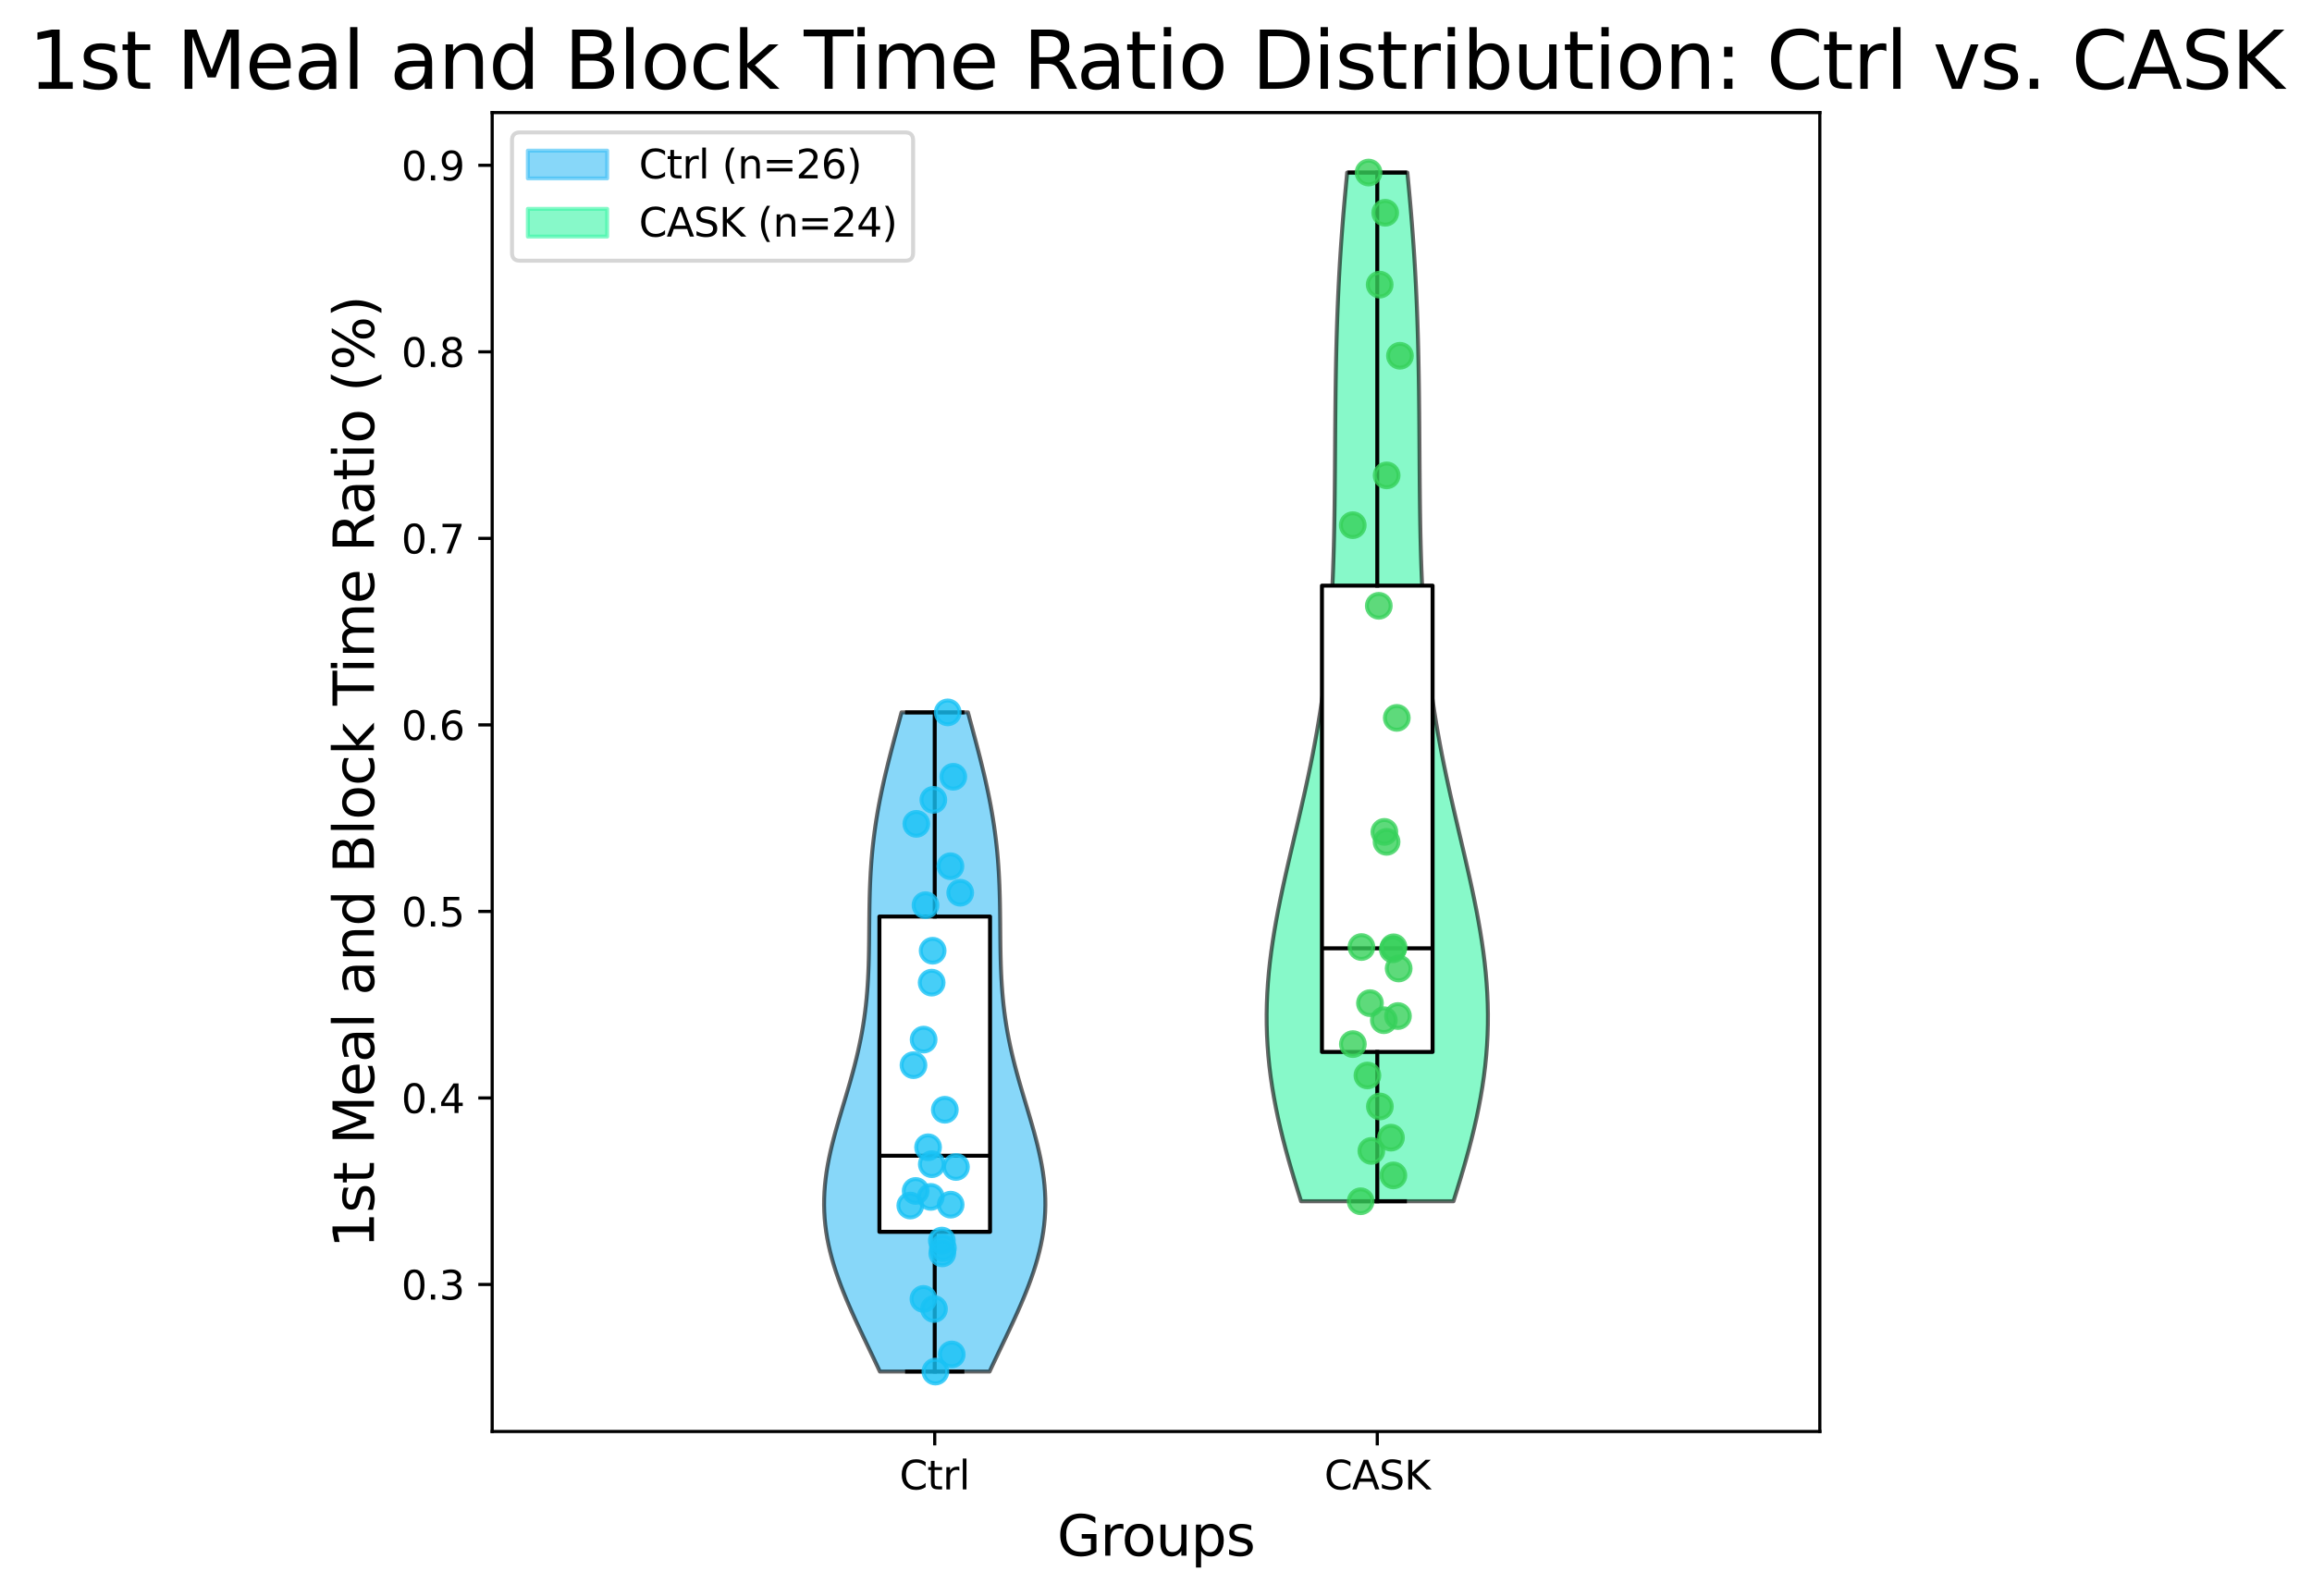 <?xml version="1.0" encoding="utf-8" standalone="no"?>
<!DOCTYPE svg PUBLIC "-//W3C//DTD SVG 1.1//EN"
  "http://www.w3.org/Graphics/SVG/1.1/DTD/svg11.dtd">
<svg xmlns:xlink="http://www.w3.org/1999/xlink" width="583.028pt" height="402.464pt" viewBox="0 0 583.028 402.464" xmlns="http://www.w3.org/2000/svg" version="1.1">
 <defs>
  <style type="text/css">*{stroke-linejoin: round; stroke-linecap: butt}</style>
 </defs>
 <g id="figure_1">
  <g id="patch_1">
   <path d="M 0 402.464 
L 583.028 402.464 
L 583.028 0 
L 0 0 
z
" style="fill: #ffffff"/>
  </g>
  <g id="axes_1">
   <g id="patch_2">
    <path d="M 124.114 361.037 
L 458.914 361.037 
L 458.914 28.397 
L 124.114 28.397 
z
" style="fill: #ffffff"/>
   </g>
   <g id="PolyCollection_1">
    <defs>
     <path id="m5f5d90709a" d="M 249.55 -56.547 
L 221.878 -56.547 
L 221.091 -58.227 
L 220.296 -59.906 
L 219.496 -61.585 
L 218.694 -63.265 
L 217.894 -64.944 
L 217.099 -66.623 
L 216.313 -68.302 
L 215.539 -69.982 
L 214.782 -71.661 
L 214.044 -73.34 
L 213.331 -75.02 
L 212.646 -76.699 
L 211.993 -78.378 
L 211.376 -80.057 
L 210.798 -81.737 
L 210.263 -83.416 
L 209.775 -85.095 
L 209.336 -86.775 
L 208.948 -88.454 
L 208.615 -90.133 
L 208.338 -91.812 
L 208.119 -93.492 
L 207.958 -95.171 
L 207.857 -96.85 
L 207.814 -98.53 
L 207.83 -100.209 
L 207.902 -101.888 
L 208.03 -103.567 
L 208.211 -105.247 
L 208.442 -106.926 
L 208.721 -108.605 
L 209.042 -110.285 
L 209.403 -111.964 
L 209.799 -113.643 
L 210.225 -115.322 
L 210.676 -117.002 
L 211.148 -118.681 
L 211.635 -120.36 
L 212.132 -122.04 
L 212.635 -123.719 
L 213.139 -125.398 
L 213.638 -127.077 
L 214.13 -128.757 
L 214.609 -130.436 
L 215.073 -132.115 
L 215.517 -133.795 
L 215.94 -135.474 
L 216.338 -137.153 
L 216.711 -138.832 
L 217.056 -140.512 
L 217.372 -142.191 
L 217.659 -143.87 
L 217.917 -145.55 
L 218.146 -147.229 
L 218.347 -148.908 
L 218.521 -150.587 
L 218.668 -152.267 
L 218.792 -153.946 
L 218.893 -155.625 
L 218.975 -157.305 
L 219.039 -158.984 
L 219.087 -160.663 
L 219.124 -162.342 
L 219.15 -164.022 
L 219.17 -165.701 
L 219.185 -167.38 
L 219.199 -169.06 
L 219.215 -170.739 
L 219.234 -172.418 
L 219.259 -174.097 
L 219.294 -175.777 
L 219.339 -177.456 
L 219.398 -179.135 
L 219.472 -180.815 
L 219.562 -182.494 
L 219.671 -184.173 
L 219.799 -185.852 
L 219.948 -187.532 
L 220.118 -189.211 
L 220.31 -190.89 
L 220.524 -192.57 
L 220.76 -194.249 
L 221.019 -195.928 
L 221.299 -197.607 
L 221.6 -199.287 
L 221.922 -200.966 
L 222.264 -202.645 
L 222.624 -204.325 
L 223 -206.004 
L 223.393 -207.683 
L 223.799 -209.362 
L 224.218 -211.042 
L 224.647 -212.721 
L 225.085 -214.4 
L 225.529 -216.08 
L 225.979 -217.759 
L 226.431 -219.438 
L 226.885 -221.117 
L 227.337 -222.797 
L 244.091 -222.797 
L 244.091 -222.797 
L 244.543 -221.117 
L 244.997 -219.438 
L 245.449 -217.759 
L 245.899 -216.08 
L 246.343 -214.4 
L 246.781 -212.721 
L 247.211 -211.042 
L 247.629 -209.362 
L 248.036 -207.683 
L 248.428 -206.004 
L 248.805 -204.325 
L 249.164 -202.645 
L 249.506 -200.966 
L 249.828 -199.287 
L 250.129 -197.607 
L 250.409 -195.928 
L 250.668 -194.249 
L 250.904 -192.57 
L 251.118 -190.89 
L 251.31 -189.211 
L 251.48 -187.532 
L 251.629 -185.852 
L 251.757 -184.173 
L 251.866 -182.494 
L 251.956 -180.815 
L 252.03 -179.135 
L 252.089 -177.456 
L 252.134 -175.777 
L 252.169 -174.097 
L 252.194 -172.418 
L 252.214 -170.739 
L 252.229 -169.06 
L 252.243 -167.38 
L 252.258 -165.701 
L 252.278 -164.022 
L 252.304 -162.342 
L 252.341 -160.663 
L 252.389 -158.984 
L 252.453 -157.305 
L 252.535 -155.625 
L 252.636 -153.946 
L 252.76 -152.267 
L 252.908 -150.587 
L 253.081 -148.908 
L 253.282 -147.229 
L 253.511 -145.55 
L 253.769 -143.87 
L 254.056 -142.191 
L 254.372 -140.512 
L 254.717 -138.832 
L 255.09 -137.153 
L 255.488 -135.474 
L 255.911 -133.795 
L 256.355 -132.115 
L 256.819 -130.436 
L 257.298 -128.757 
L 257.79 -127.077 
L 258.29 -125.398 
L 258.793 -123.719 
L 259.296 -122.04 
L 259.793 -120.36 
L 260.281 -118.681 
L 260.752 -117.002 
L 261.203 -115.322 
L 261.629 -113.643 
L 262.025 -111.964 
L 262.386 -110.285 
L 262.707 -108.605 
L 262.986 -106.926 
L 263.217 -105.247 
L 263.398 -103.567 
L 263.526 -101.888 
L 263.599 -100.209 
L 263.614 -98.53 
L 263.571 -96.85 
L 263.47 -95.171 
L 263.309 -93.492 
L 263.09 -91.812 
L 262.813 -90.133 
L 262.48 -88.454 
L 262.093 -86.775 
L 261.653 -85.095 
L 261.165 -83.416 
L 260.63 -81.737 
L 260.052 -80.057 
L 259.435 -78.378 
L 258.782 -76.699 
L 258.097 -75.02 
L 257.384 -73.34 
L 256.647 -71.661 
L 255.889 -69.982 
L 255.115 -68.302 
L 254.329 -66.623 
L 253.534 -64.944 
L 252.734 -63.265 
L 251.932 -61.585 
L 251.132 -59.906 
L 250.337 -58.227 
L 249.55 -56.547 
z
" style="stroke: #000000; stroke-opacity: 0.6"/>
    </defs>
    <g clip-path="url(#pef5d075444)">
     <use xlink:href="#m5f5d90709a" x="0" y="402.464" style="fill: #38bcf5; fill-opacity: 0.6; stroke: #000000; stroke-opacity: 0.6"/>
    </g>
   </g>
   <g id="PolyCollection_2">
    <defs>
     <path id="m180b0977e6" d="M 366.532 -99.499 
L 328.096 -99.499 
L 327.272 -102.12 
L 326.467 -104.74 
L 325.686 -107.361 
L 324.934 -109.982 
L 324.214 -112.602 
L 323.532 -115.223 
L 322.891 -117.844 
L 322.295 -120.464 
L 321.747 -123.085 
L 321.252 -125.706 
L 320.811 -128.327 
L 320.428 -130.947 
L 320.104 -133.568 
L 319.841 -136.189 
L 319.641 -138.809 
L 319.502 -141.43 
L 319.427 -144.051 
L 319.414 -146.671 
L 319.463 -149.292 
L 319.572 -151.913 
L 319.739 -154.533 
L 319.962 -157.154 
L 320.239 -159.775 
L 320.566 -162.396 
L 320.941 -165.016 
L 321.359 -167.637 
L 321.816 -170.258 
L 322.309 -172.878 
L 322.832 -175.499 
L 323.382 -178.12 
L 323.954 -180.74 
L 324.544 -183.361 
L 325.147 -185.982 
L 325.759 -188.602 
L 326.374 -191.223 
L 326.991 -193.844 
L 327.604 -196.465 
L 328.209 -199.085 
L 328.804 -201.706 
L 329.385 -204.327 
L 329.95 -206.947 
L 330.496 -209.568 
L 331.02 -212.189 
L 331.522 -214.809 
L 331.999 -217.43 
L 332.451 -220.051 
L 332.876 -222.671 
L 333.275 -225.292 
L 333.646 -227.913 
L 333.99 -230.534 
L 334.307 -233.154 
L 334.598 -235.775 
L 334.863 -238.396 
L 335.104 -241.016 
L 335.321 -243.637 
L 335.515 -246.258 
L 335.687 -248.878 
L 335.84 -251.499 
L 335.974 -254.12 
L 336.092 -256.74 
L 336.193 -259.361 
L 336.28 -261.982 
L 336.354 -264.603 
L 336.417 -267.223 
L 336.469 -269.844 
L 336.513 -272.465 
L 336.55 -275.085 
L 336.58 -277.706 
L 336.606 -280.327 
L 336.628 -282.947 
L 336.647 -285.568 
L 336.665 -288.189 
L 336.682 -290.809 
L 336.7 -293.43 
L 336.72 -296.051 
L 336.743 -298.672 
L 336.769 -301.292 
L 336.8 -303.913 
L 336.836 -306.534 
L 336.879 -309.154 
L 336.929 -311.775 
L 336.988 -314.396 
L 337.055 -317.016 
L 337.133 -319.637 
L 337.22 -322.258 
L 337.319 -324.878 
L 337.43 -327.499 
L 337.553 -330.12 
L 337.688 -332.741 
L 337.836 -335.361 
L 337.997 -337.982 
L 338.171 -340.603 
L 338.358 -343.223 
L 338.558 -345.844 
L 338.77 -348.465 
L 338.994 -351.085 
L 339.229 -353.706 
L 339.475 -356.327 
L 339.731 -358.947 
L 354.898 -358.947 
L 354.898 -358.947 
L 355.153 -356.327 
L 355.399 -353.706 
L 355.634 -351.085 
L 355.858 -348.465 
L 356.07 -345.844 
L 356.27 -343.223 
L 356.457 -340.603 
L 356.631 -337.982 
L 356.792 -335.361 
L 356.94 -332.741 
L 357.075 -330.12 
L 357.198 -327.499 
L 357.309 -324.878 
L 357.408 -322.258 
L 357.495 -319.637 
L 357.573 -317.016 
L 357.64 -314.396 
L 357.699 -311.775 
L 357.749 -309.154 
L 357.792 -306.534 
L 357.829 -303.913 
L 357.859 -301.292 
L 357.886 -298.672 
L 357.908 -296.051 
L 357.928 -293.43 
L 357.946 -290.809 
L 357.964 -288.189 
L 357.981 -285.568 
L 358.001 -282.947 
L 358.022 -280.327 
L 358.048 -277.706 
L 358.078 -275.085 
L 358.115 -272.465 
L 358.159 -269.844 
L 358.211 -267.223 
L 358.274 -264.603 
L 358.348 -261.982 
L 358.435 -259.361 
L 358.537 -256.74 
L 358.654 -254.12 
L 358.788 -251.499 
L 358.941 -248.878 
L 359.113 -246.258 
L 359.308 -243.637 
L 359.524 -241.016 
L 359.765 -238.396 
L 360.03 -235.775 
L 360.321 -233.154 
L 360.638 -230.534 
L 360.982 -227.913 
L 361.353 -225.292 
L 361.752 -222.671 
L 362.177 -220.051 
L 362.629 -217.43 
L 363.106 -214.809 
L 363.608 -212.189 
L 364.132 -209.568 
L 364.678 -206.947 
L 365.243 -204.327 
L 365.824 -201.706 
L 366.419 -199.085 
L 367.025 -196.465 
L 367.637 -193.844 
L 368.254 -191.223 
L 368.87 -188.602 
L 369.481 -185.982 
L 370.084 -183.361 
L 370.674 -180.74 
L 371.246 -178.12 
L 371.796 -175.499 
L 372.319 -172.878 
L 372.812 -170.258 
L 373.269 -167.637 
L 373.687 -165.016 
L 374.062 -162.396 
L 374.389 -159.775 
L 374.666 -157.154 
L 374.889 -154.533 
L 375.057 -151.913 
L 375.165 -149.292 
L 375.214 -146.671 
L 375.201 -144.051 
L 375.126 -141.43 
L 374.988 -138.809 
L 374.787 -136.189 
L 374.524 -133.568 
L 374.2 -130.947 
L 373.817 -128.327 
L 373.376 -125.706 
L 372.881 -123.085 
L 372.334 -120.464 
L 371.738 -117.844 
L 371.096 -115.223 
L 370.414 -112.602 
L 369.694 -109.982 
L 368.942 -107.361 
L 368.161 -104.74 
L 367.356 -102.12 
L 366.532 -99.499 
z
" style="stroke: #000000; stroke-opacity: 0.6"/>
    </defs>
    <g clip-path="url(#pef5d075444)">
     <use xlink:href="#m180b0977e6" x="0" y="402.464" style="fill: #38f5a6; fill-opacity: 0.6; stroke: #000000; stroke-opacity: 0.6"/>
    </g>
   </g>
   <g id="matplotlib.axis_1">
    <g id="xtick_1">
     <g id="line2d_1">
      <defs>
       <path id="m8957499fa8" d="M 0 0 
L 0 3.5 
" style="stroke: #000000; stroke-width: 0.8"/>
      </defs>
      <g>
       <use xlink:href="#m8957499fa8" x="235.714" y="361.037" style="stroke: #000000; stroke-width: 0.8"/>
      </g>
     </g>
     <g id="text_1">
      <!-- Ctrl -->
      <g transform="translate(226.818 375.635) scale(0.1 -0.1)">
       <defs>
        <path id="DejaVuSans-43" d="M 4122 4306 
L 4122 3641 
Q 3803 3938 3442 4084 
Q 3081 4231 2675 4231 
Q 1875 4231 1450 3742 
Q 1025 3253 1025 2328 
Q 1025 1406 1450 917 
Q 1875 428 2675 428 
Q 3081 428 3442 575 
Q 3803 722 4122 1019 
L 4122 359 
Q 3791 134 3420 21 
Q 3050 -91 2638 -91 
Q 1578 -91 968 557 
Q 359 1206 359 2328 
Q 359 3453 968 4101 
Q 1578 4750 2638 4750 
Q 3056 4750 3426 4639 
Q 3797 4528 4122 4306 
z
" transform="scale(0.016)"/>
        <path id="DejaVuSans-74" d="M 1172 4494 
L 1172 3500 
L 2356 3500 
L 2356 3053 
L 1172 3053 
L 1172 1153 
Q 1172 725 1289 603 
Q 1406 481 1766 481 
L 2356 481 
L 2356 0 
L 1766 0 
Q 1100 0 847 248 
Q 594 497 594 1153 
L 594 3053 
L 172 3053 
L 172 3500 
L 594 3500 
L 594 4494 
L 1172 4494 
z
" transform="scale(0.016)"/>
        <path id="DejaVuSans-72" d="M 2631 2963 
Q 2534 3019 2420 3045 
Q 2306 3072 2169 3072 
Q 1681 3072 1420 2755 
Q 1159 2438 1159 1844 
L 1159 0 
L 581 0 
L 581 3500 
L 1159 3500 
L 1159 2956 
Q 1341 3275 1631 3429 
Q 1922 3584 2338 3584 
Q 2397 3584 2469 3576 
Q 2541 3569 2628 3553 
L 2631 2963 
z
" transform="scale(0.016)"/>
        <path id="DejaVuSans-6c" d="M 603 4863 
L 1178 4863 
L 1178 0 
L 603 0 
L 603 4863 
z
" transform="scale(0.016)"/>
       </defs>
       <use xlink:href="#DejaVuSans-43"/>
       <use xlink:href="#DejaVuSans-74" x="69.824"/>
       <use xlink:href="#DejaVuSans-72" x="109.033"/>
       <use xlink:href="#DejaVuSans-6c" x="150.146"/>
      </g>
     </g>
    </g>
    <g id="xtick_2">
     <g id="line2d_2">
      <g>
       <use xlink:href="#m8957499fa8" x="347.314" y="361.037" style="stroke: #000000; stroke-width: 0.8"/>
      </g>
     </g>
     <g id="text_2">
      <!-- CASK -->
      <g transform="translate(333.949 375.635) scale(0.1 -0.1)">
       <defs>
        <path id="DejaVuSans-41" d="M 2188 4044 
L 1331 1722 
L 3047 1722 
L 2188 4044 
z
M 1831 4666 
L 2547 4666 
L 4325 0 
L 3669 0 
L 3244 1197 
L 1141 1197 
L 716 0 
L 50 0 
L 1831 4666 
z
" transform="scale(0.016)"/>
        <path id="DejaVuSans-53" d="M 3425 4513 
L 3425 3897 
Q 3066 4069 2747 4153 
Q 2428 4238 2131 4238 
Q 1616 4238 1336 4038 
Q 1056 3838 1056 3469 
Q 1056 3159 1242 3001 
Q 1428 2844 1947 2747 
L 2328 2669 
Q 3034 2534 3370 2195 
Q 3706 1856 3706 1288 
Q 3706 609 3251 259 
Q 2797 -91 1919 -91 
Q 1588 -91 1214 -16 
Q 841 59 441 206 
L 441 856 
Q 825 641 1194 531 
Q 1563 422 1919 422 
Q 2459 422 2753 634 
Q 3047 847 3047 1241 
Q 3047 1584 2836 1778 
Q 2625 1972 2144 2069 
L 1759 2144 
Q 1053 2284 737 2584 
Q 422 2884 422 3419 
Q 422 4038 858 4394 
Q 1294 4750 2059 4750 
Q 2388 4750 2728 4690 
Q 3069 4631 3425 4513 
z
" transform="scale(0.016)"/>
        <path id="DejaVuSans-4b" d="M 628 4666 
L 1259 4666 
L 1259 2694 
L 3353 4666 
L 4166 4666 
L 1850 2491 
L 4331 0 
L 3500 0 
L 1259 2247 
L 1259 0 
L 628 0 
L 628 4666 
z
" transform="scale(0.016)"/>
       </defs>
       <use xlink:href="#DejaVuSans-43"/>
       <use xlink:href="#DejaVuSans-41" x="69.824"/>
       <use xlink:href="#DejaVuSans-53" x="138.232"/>
       <use xlink:href="#DejaVuSans-4b" x="201.709"/>
      </g>
     </g>
    </g>
    <g id="text_3">
     <!-- Groups -->
     <g transform="translate(266.56 392.353) scale(0.14 -0.14)">
      <defs>
       <path id="DejaVuSans-47" d="M 3809 666 
L 3809 1919 
L 2778 1919 
L 2778 2438 
L 4434 2438 
L 4434 434 
Q 4069 175 3628 42 
Q 3188 -91 2688 -91 
Q 1594 -91 976 548 
Q 359 1188 359 2328 
Q 359 3472 976 4111 
Q 1594 4750 2688 4750 
Q 3144 4750 3555 4637 
Q 3966 4525 4313 4306 
L 4313 3634 
Q 3963 3931 3569 4081 
Q 3175 4231 2741 4231 
Q 1884 4231 1454 3753 
Q 1025 3275 1025 2328 
Q 1025 1384 1454 906 
Q 1884 428 2741 428 
Q 3075 428 3337 486 
Q 3600 544 3809 666 
z
" transform="scale(0.016)"/>
       <path id="DejaVuSans-6f" d="M 1959 3097 
Q 1497 3097 1228 2736 
Q 959 2375 959 1747 
Q 959 1119 1226 758 
Q 1494 397 1959 397 
Q 2419 397 2687 759 
Q 2956 1122 2956 1747 
Q 2956 2369 2687 2733 
Q 2419 3097 1959 3097 
z
M 1959 3584 
Q 2709 3584 3137 3096 
Q 3566 2609 3566 1747 
Q 3566 888 3137 398 
Q 2709 -91 1959 -91 
Q 1206 -91 779 398 
Q 353 888 353 1747 
Q 353 2609 779 3096 
Q 1206 3584 1959 3584 
z
" transform="scale(0.016)"/>
       <path id="DejaVuSans-75" d="M 544 1381 
L 544 3500 
L 1119 3500 
L 1119 1403 
Q 1119 906 1312 657 
Q 1506 409 1894 409 
Q 2359 409 2629 706 
Q 2900 1003 2900 1516 
L 2900 3500 
L 3475 3500 
L 3475 0 
L 2900 0 
L 2900 538 
Q 2691 219 2414 64 
Q 2138 -91 1772 -91 
Q 1169 -91 856 284 
Q 544 659 544 1381 
z
M 1991 3584 
L 1991 3584 
z
" transform="scale(0.016)"/>
       <path id="DejaVuSans-70" d="M 1159 525 
L 1159 -1331 
L 581 -1331 
L 581 3500 
L 1159 3500 
L 1159 2969 
Q 1341 3281 1617 3432 
Q 1894 3584 2278 3584 
Q 2916 3584 3314 3078 
Q 3713 2572 3713 1747 
Q 3713 922 3314 415 
Q 2916 -91 2278 -91 
Q 1894 -91 1617 61 
Q 1341 213 1159 525 
z
M 3116 1747 
Q 3116 2381 2855 2742 
Q 2594 3103 2138 3103 
Q 1681 3103 1420 2742 
Q 1159 2381 1159 1747 
Q 1159 1113 1420 752 
Q 1681 391 2138 391 
Q 2594 391 2855 752 
Q 3116 1113 3116 1747 
z
" transform="scale(0.016)"/>
       <path id="DejaVuSans-73" d="M 2834 3397 
L 2834 2853 
Q 2591 2978 2328 3040 
Q 2066 3103 1784 3103 
Q 1356 3103 1142 2972 
Q 928 2841 928 2578 
Q 928 2378 1081 2264 
Q 1234 2150 1697 2047 
L 1894 2003 
Q 2506 1872 2764 1633 
Q 3022 1394 3022 966 
Q 3022 478 2636 193 
Q 2250 -91 1575 -91 
Q 1294 -91 989 -36 
Q 684 19 347 128 
L 347 722 
Q 666 556 975 473 
Q 1284 391 1588 391 
Q 1994 391 2212 530 
Q 2431 669 2431 922 
Q 2431 1156 2273 1281 
Q 2116 1406 1581 1522 
L 1381 1569 
Q 847 1681 609 1914 
Q 372 2147 372 2553 
Q 372 3047 722 3315 
Q 1072 3584 1716 3584 
Q 2034 3584 2315 3537 
Q 2597 3491 2834 3397 
z
" transform="scale(0.016)"/>
      </defs>
      <use xlink:href="#DejaVuSans-47"/>
      <use xlink:href="#DejaVuSans-72" x="77.49"/>
      <use xlink:href="#DejaVuSans-6f" x="116.354"/>
      <use xlink:href="#DejaVuSans-75" x="177.535"/>
      <use xlink:href="#DejaVuSans-70" x="240.914"/>
      <use xlink:href="#DejaVuSans-73" x="304.391"/>
     </g>
    </g>
   </g>
   <g id="matplotlib.axis_2">
    <g id="ytick_1">
     <g id="line2d_3">
      <defs>
       <path id="m474e4245d0" d="M 0 0 
L -3.5 0 
" style="stroke: #000000; stroke-width: 0.8"/>
      </defs>
      <g>
       <use xlink:href="#m474e4245d0" x="124.114" y="323.956" style="stroke: #000000; stroke-width: 0.8"/>
      </g>
     </g>
     <g id="text_4">
      <!-- 0.3 -->
      <g transform="translate(101.211 327.755) scale(0.1 -0.1)">
       <defs>
        <path id="DejaVuSans-30" d="M 2034 4250 
Q 1547 4250 1301 3770 
Q 1056 3291 1056 2328 
Q 1056 1369 1301 889 
Q 1547 409 2034 409 
Q 2525 409 2770 889 
Q 3016 1369 3016 2328 
Q 3016 3291 2770 3770 
Q 2525 4250 2034 4250 
z
M 2034 4750 
Q 2819 4750 3233 4129 
Q 3647 3509 3647 2328 
Q 3647 1150 3233 529 
Q 2819 -91 2034 -91 
Q 1250 -91 836 529 
Q 422 1150 422 2328 
Q 422 3509 836 4129 
Q 1250 4750 2034 4750 
z
" transform="scale(0.016)"/>
        <path id="DejaVuSans-2e" d="M 684 794 
L 1344 794 
L 1344 0 
L 684 0 
L 684 794 
z
" transform="scale(0.016)"/>
        <path id="DejaVuSans-33" d="M 2597 2516 
Q 3050 2419 3304 2112 
Q 3559 1806 3559 1356 
Q 3559 666 3084 287 
Q 2609 -91 1734 -91 
Q 1441 -91 1130 -33 
Q 819 25 488 141 
L 488 750 
Q 750 597 1062 519 
Q 1375 441 1716 441 
Q 2309 441 2620 675 
Q 2931 909 2931 1356 
Q 2931 1769 2642 2001 
Q 2353 2234 1838 2234 
L 1294 2234 
L 1294 2753 
L 1863 2753 
Q 2328 2753 2575 2939 
Q 2822 3125 2822 3475 
Q 2822 3834 2567 4026 
Q 2313 4219 1838 4219 
Q 1578 4219 1281 4162 
Q 984 4106 628 3988 
L 628 4550 
Q 988 4650 1302 4700 
Q 1616 4750 1894 4750 
Q 2613 4750 3031 4423 
Q 3450 4097 3450 3541 
Q 3450 3153 3228 2886 
Q 3006 2619 2597 2516 
z
" transform="scale(0.016)"/>
       </defs>
       <use xlink:href="#DejaVuSans-30"/>
       <use xlink:href="#DejaVuSans-2e" x="63.623"/>
       <use xlink:href="#DejaVuSans-33" x="95.41"/>
      </g>
     </g>
    </g>
    <g id="ytick_2">
     <g id="line2d_4">
      <g>
       <use xlink:href="#m474e4245d0" x="124.114" y="276.912" style="stroke: #000000; stroke-width: 0.8"/>
      </g>
     </g>
     <g id="text_5">
      <!-- 0.4 -->
      <g transform="translate(101.211 280.711) scale(0.1 -0.1)">
       <defs>
        <path id="DejaVuSans-34" d="M 2419 4116 
L 825 1625 
L 2419 1625 
L 2419 4116 
z
M 2253 4666 
L 3047 4666 
L 3047 1625 
L 3713 1625 
L 3713 1100 
L 3047 1100 
L 3047 0 
L 2419 0 
L 2419 1100 
L 313 1100 
L 313 1709 
L 2253 4666 
z
" transform="scale(0.016)"/>
       </defs>
       <use xlink:href="#DejaVuSans-30"/>
       <use xlink:href="#DejaVuSans-2e" x="63.623"/>
       <use xlink:href="#DejaVuSans-34" x="95.41"/>
      </g>
     </g>
    </g>
    <g id="ytick_3">
     <g id="line2d_5">
      <g>
       <use xlink:href="#m474e4245d0" x="124.114" y="229.868" style="stroke: #000000; stroke-width: 0.8"/>
      </g>
     </g>
     <g id="text_6">
      <!-- 0.5 -->
      <g transform="translate(101.211 233.667) scale(0.1 -0.1)">
       <defs>
        <path id="DejaVuSans-35" d="M 691 4666 
L 3169 4666 
L 3169 4134 
L 1269 4134 
L 1269 2991 
Q 1406 3038 1543 3061 
Q 1681 3084 1819 3084 
Q 2600 3084 3056 2656 
Q 3513 2228 3513 1497 
Q 3513 744 3044 326 
Q 2575 -91 1722 -91 
Q 1428 -91 1123 -41 
Q 819 9 494 109 
L 494 744 
Q 775 591 1075 516 
Q 1375 441 1709 441 
Q 2250 441 2565 725 
Q 2881 1009 2881 1497 
Q 2881 1984 2565 2268 
Q 2250 2553 1709 2553 
Q 1456 2553 1204 2497 
Q 953 2441 691 2322 
L 691 4666 
z
" transform="scale(0.016)"/>
       </defs>
       <use xlink:href="#DejaVuSans-30"/>
       <use xlink:href="#DejaVuSans-2e" x="63.623"/>
       <use xlink:href="#DejaVuSans-35" x="95.41"/>
      </g>
     </g>
    </g>
    <g id="ytick_4">
     <g id="line2d_6">
      <g>
       <use xlink:href="#m474e4245d0" x="124.114" y="182.824" style="stroke: #000000; stroke-width: 0.8"/>
      </g>
     </g>
     <g id="text_7">
      <!-- 0.6 -->
      <g transform="translate(101.211 186.623) scale(0.1 -0.1)">
       <defs>
        <path id="DejaVuSans-36" d="M 2113 2584 
Q 1688 2584 1439 2293 
Q 1191 2003 1191 1497 
Q 1191 994 1439 701 
Q 1688 409 2113 409 
Q 2538 409 2786 701 
Q 3034 994 3034 1497 
Q 3034 2003 2786 2293 
Q 2538 2584 2113 2584 
z
M 3366 4563 
L 3366 3988 
Q 3128 4100 2886 4159 
Q 2644 4219 2406 4219 
Q 1781 4219 1451 3797 
Q 1122 3375 1075 2522 
Q 1259 2794 1537 2939 
Q 1816 3084 2150 3084 
Q 2853 3084 3261 2657 
Q 3669 2231 3669 1497 
Q 3669 778 3244 343 
Q 2819 -91 2113 -91 
Q 1303 -91 875 529 
Q 447 1150 447 2328 
Q 447 3434 972 4092 
Q 1497 4750 2381 4750 
Q 2619 4750 2861 4703 
Q 3103 4656 3366 4563 
z
" transform="scale(0.016)"/>
       </defs>
       <use xlink:href="#DejaVuSans-30"/>
       <use xlink:href="#DejaVuSans-2e" x="63.623"/>
       <use xlink:href="#DejaVuSans-36" x="95.41"/>
      </g>
     </g>
    </g>
    <g id="ytick_5">
     <g id="line2d_7">
      <g>
       <use xlink:href="#m474e4245d0" x="124.114" y="135.78" style="stroke: #000000; stroke-width: 0.8"/>
      </g>
     </g>
     <g id="text_8">
      <!-- 0.7 -->
      <g transform="translate(101.211 139.579) scale(0.1 -0.1)">
       <defs>
        <path id="DejaVuSans-37" d="M 525 4666 
L 3525 4666 
L 3525 4397 
L 1831 0 
L 1172 0 
L 2766 4134 
L 525 4134 
L 525 4666 
z
" transform="scale(0.016)"/>
       </defs>
       <use xlink:href="#DejaVuSans-30"/>
       <use xlink:href="#DejaVuSans-2e" x="63.623"/>
       <use xlink:href="#DejaVuSans-37" x="95.41"/>
      </g>
     </g>
    </g>
    <g id="ytick_6">
     <g id="line2d_8">
      <g>
       <use xlink:href="#m474e4245d0" x="124.114" y="88.736" style="stroke: #000000; stroke-width: 0.8"/>
      </g>
     </g>
     <g id="text_9">
      <!-- 0.8 -->
      <g transform="translate(101.211 92.535) scale(0.1 -0.1)">
       <defs>
        <path id="DejaVuSans-38" d="M 2034 2216 
Q 1584 2216 1326 1975 
Q 1069 1734 1069 1313 
Q 1069 891 1326 650 
Q 1584 409 2034 409 
Q 2484 409 2743 651 
Q 3003 894 3003 1313 
Q 3003 1734 2745 1975 
Q 2488 2216 2034 2216 
z
M 1403 2484 
Q 997 2584 770 2862 
Q 544 3141 544 3541 
Q 544 4100 942 4425 
Q 1341 4750 2034 4750 
Q 2731 4750 3128 4425 
Q 3525 4100 3525 3541 
Q 3525 3141 3298 2862 
Q 3072 2584 2669 2484 
Q 3125 2378 3379 2068 
Q 3634 1759 3634 1313 
Q 3634 634 3220 271 
Q 2806 -91 2034 -91 
Q 1263 -91 848 271 
Q 434 634 434 1313 
Q 434 1759 690 2068 
Q 947 2378 1403 2484 
z
M 1172 3481 
Q 1172 3119 1398 2916 
Q 1625 2713 2034 2713 
Q 2441 2713 2670 2916 
Q 2900 3119 2900 3481 
Q 2900 3844 2670 4047 
Q 2441 4250 2034 4250 
Q 1625 4250 1398 4047 
Q 1172 3844 1172 3481 
z
" transform="scale(0.016)"/>
       </defs>
       <use xlink:href="#DejaVuSans-30"/>
       <use xlink:href="#DejaVuSans-2e" x="63.623"/>
       <use xlink:href="#DejaVuSans-38" x="95.41"/>
      </g>
     </g>
    </g>
    <g id="ytick_7">
     <g id="line2d_9">
      <g>
       <use xlink:href="#m474e4245d0" x="124.114" y="41.692" style="stroke: #000000; stroke-width: 0.8"/>
      </g>
     </g>
     <g id="text_10">
      <!-- 0.9 -->
      <g transform="translate(101.211 45.491) scale(0.1 -0.1)">
       <defs>
        <path id="DejaVuSans-39" d="M 703 97 
L 703 672 
Q 941 559 1184 500 
Q 1428 441 1663 441 
Q 2288 441 2617 861 
Q 2947 1281 2994 2138 
Q 2813 1869 2534 1725 
Q 2256 1581 1919 1581 
Q 1219 1581 811 2004 
Q 403 2428 403 3163 
Q 403 3881 828 4315 
Q 1253 4750 1959 4750 
Q 2769 4750 3195 4129 
Q 3622 3509 3622 2328 
Q 3622 1225 3098 567 
Q 2575 -91 1691 -91 
Q 1453 -91 1209 -44 
Q 966 3 703 97 
z
M 1959 2075 
Q 2384 2075 2632 2365 
Q 2881 2656 2881 3163 
Q 2881 3666 2632 3958 
Q 2384 4250 1959 4250 
Q 1534 4250 1286 3958 
Q 1038 3666 1038 3163 
Q 1038 2656 1286 2365 
Q 1534 2075 1959 2075 
z
" transform="scale(0.016)"/>
       </defs>
       <use xlink:href="#DejaVuSans-30"/>
       <use xlink:href="#DejaVuSans-2e" x="63.623"/>
       <use xlink:href="#DejaVuSans-39" x="95.41"/>
      </g>
     </g>
    </g>
    <g id="text_11">
     <!-- 1st Meal and Block Time Ratio (%) -->
     <g transform="translate(94.299 314.802) rotate(-90) scale(0.14 -0.14)">
      <defs>
       <path id="DejaVuSans-31" d="M 794 531 
L 1825 531 
L 1825 4091 
L 703 3866 
L 703 4441 
L 1819 4666 
L 2450 4666 
L 2450 531 
L 3481 531 
L 3481 0 
L 794 0 
L 794 531 
z
" transform="scale(0.016)"/>
       <path id="DejaVuSans-20" transform="scale(0.016)"/>
       <path id="DejaVuSans-4d" d="M 628 4666 
L 1569 4666 
L 2759 1491 
L 3956 4666 
L 4897 4666 
L 4897 0 
L 4281 0 
L 4281 4097 
L 3078 897 
L 2444 897 
L 1241 4097 
L 1241 0 
L 628 0 
L 628 4666 
z
" transform="scale(0.016)"/>
       <path id="DejaVuSans-65" d="M 3597 1894 
L 3597 1613 
L 953 1613 
Q 991 1019 1311 708 
Q 1631 397 2203 397 
Q 2534 397 2845 478 
Q 3156 559 3463 722 
L 3463 178 
Q 3153 47 2828 -22 
Q 2503 -91 2169 -91 
Q 1331 -91 842 396 
Q 353 884 353 1716 
Q 353 2575 817 3079 
Q 1281 3584 2069 3584 
Q 2775 3584 3186 3129 
Q 3597 2675 3597 1894 
z
M 3022 2063 
Q 3016 2534 2758 2815 
Q 2500 3097 2075 3097 
Q 1594 3097 1305 2825 
Q 1016 2553 972 2059 
L 3022 2063 
z
" transform="scale(0.016)"/>
       <path id="DejaVuSans-61" d="M 2194 1759 
Q 1497 1759 1228 1600 
Q 959 1441 959 1056 
Q 959 750 1161 570 
Q 1363 391 1709 391 
Q 2188 391 2477 730 
Q 2766 1069 2766 1631 
L 2766 1759 
L 2194 1759 
z
M 3341 1997 
L 3341 0 
L 2766 0 
L 2766 531 
Q 2569 213 2275 61 
Q 1981 -91 1556 -91 
Q 1019 -91 701 211 
Q 384 513 384 1019 
Q 384 1609 779 1909 
Q 1175 2209 1959 2209 
L 2766 2209 
L 2766 2266 
Q 2766 2663 2505 2880 
Q 2244 3097 1772 3097 
Q 1472 3097 1187 3025 
Q 903 2953 641 2809 
L 641 3341 
Q 956 3463 1253 3523 
Q 1550 3584 1831 3584 
Q 2591 3584 2966 3190 
Q 3341 2797 3341 1997 
z
" transform="scale(0.016)"/>
       <path id="DejaVuSans-6e" d="M 3513 2113 
L 3513 0 
L 2938 0 
L 2938 2094 
Q 2938 2591 2744 2837 
Q 2550 3084 2163 3084 
Q 1697 3084 1428 2787 
Q 1159 2491 1159 1978 
L 1159 0 
L 581 0 
L 581 3500 
L 1159 3500 
L 1159 2956 
Q 1366 3272 1645 3428 
Q 1925 3584 2291 3584 
Q 2894 3584 3203 3211 
Q 3513 2838 3513 2113 
z
" transform="scale(0.016)"/>
       <path id="DejaVuSans-64" d="M 2906 2969 
L 2906 4863 
L 3481 4863 
L 3481 0 
L 2906 0 
L 2906 525 
Q 2725 213 2448 61 
Q 2172 -91 1784 -91 
Q 1150 -91 751 415 
Q 353 922 353 1747 
Q 353 2572 751 3078 
Q 1150 3584 1784 3584 
Q 2172 3584 2448 3432 
Q 2725 3281 2906 2969 
z
M 947 1747 
Q 947 1113 1208 752 
Q 1469 391 1925 391 
Q 2381 391 2643 752 
Q 2906 1113 2906 1747 
Q 2906 2381 2643 2742 
Q 2381 3103 1925 3103 
Q 1469 3103 1208 2742 
Q 947 2381 947 1747 
z
" transform="scale(0.016)"/>
       <path id="DejaVuSans-42" d="M 1259 2228 
L 1259 519 
L 2272 519 
Q 2781 519 3026 730 
Q 3272 941 3272 1375 
Q 3272 1813 3026 2020 
Q 2781 2228 2272 2228 
L 1259 2228 
z
M 1259 4147 
L 1259 2741 
L 2194 2741 
Q 2656 2741 2882 2914 
Q 3109 3088 3109 3444 
Q 3109 3797 2882 3972 
Q 2656 4147 2194 4147 
L 1259 4147 
z
M 628 4666 
L 2241 4666 
Q 2963 4666 3353 4366 
Q 3744 4066 3744 3513 
Q 3744 3084 3544 2831 
Q 3344 2578 2956 2516 
Q 3422 2416 3680 2098 
Q 3938 1781 3938 1306 
Q 3938 681 3513 340 
Q 3088 0 2303 0 
L 628 0 
L 628 4666 
z
" transform="scale(0.016)"/>
       <path id="DejaVuSans-63" d="M 3122 3366 
L 3122 2828 
Q 2878 2963 2633 3030 
Q 2388 3097 2138 3097 
Q 1578 3097 1268 2742 
Q 959 2388 959 1747 
Q 959 1106 1268 751 
Q 1578 397 2138 397 
Q 2388 397 2633 464 
Q 2878 531 3122 666 
L 3122 134 
Q 2881 22 2623 -34 
Q 2366 -91 2075 -91 
Q 1284 -91 818 406 
Q 353 903 353 1747 
Q 353 2603 823 3093 
Q 1294 3584 2113 3584 
Q 2378 3584 2631 3529 
Q 2884 3475 3122 3366 
z
" transform="scale(0.016)"/>
       <path id="DejaVuSans-6b" d="M 581 4863 
L 1159 4863 
L 1159 1991 
L 2875 3500 
L 3609 3500 
L 1753 1863 
L 3688 0 
L 2938 0 
L 1159 1709 
L 1159 0 
L 581 0 
L 581 4863 
z
" transform="scale(0.016)"/>
       <path id="DejaVuSans-54" d="M -19 4666 
L 3928 4666 
L 3928 4134 
L 2272 4134 
L 2272 0 
L 1638 0 
L 1638 4134 
L -19 4134 
L -19 4666 
z
" transform="scale(0.016)"/>
       <path id="DejaVuSans-69" d="M 603 3500 
L 1178 3500 
L 1178 0 
L 603 0 
L 603 3500 
z
M 603 4863 
L 1178 4863 
L 1178 4134 
L 603 4134 
L 603 4863 
z
" transform="scale(0.016)"/>
       <path id="DejaVuSans-6d" d="M 3328 2828 
Q 3544 3216 3844 3400 
Q 4144 3584 4550 3584 
Q 5097 3584 5394 3201 
Q 5691 2819 5691 2113 
L 5691 0 
L 5113 0 
L 5113 2094 
Q 5113 2597 4934 2840 
Q 4756 3084 4391 3084 
Q 3944 3084 3684 2787 
Q 3425 2491 3425 1978 
L 3425 0 
L 2847 0 
L 2847 2094 
Q 2847 2600 2669 2842 
Q 2491 3084 2119 3084 
Q 1678 3084 1418 2786 
Q 1159 2488 1159 1978 
L 1159 0 
L 581 0 
L 581 3500 
L 1159 3500 
L 1159 2956 
Q 1356 3278 1631 3431 
Q 1906 3584 2284 3584 
Q 2666 3584 2933 3390 
Q 3200 3197 3328 2828 
z
" transform="scale(0.016)"/>
       <path id="DejaVuSans-52" d="M 2841 2188 
Q 3044 2119 3236 1894 
Q 3428 1669 3622 1275 
L 4263 0 
L 3584 0 
L 2988 1197 
Q 2756 1666 2539 1819 
Q 2322 1972 1947 1972 
L 1259 1972 
L 1259 0 
L 628 0 
L 628 4666 
L 2053 4666 
Q 2853 4666 3247 4331 
Q 3641 3997 3641 3322 
Q 3641 2881 3436 2590 
Q 3231 2300 2841 2188 
z
M 1259 4147 
L 1259 2491 
L 2053 2491 
Q 2509 2491 2742 2702 
Q 2975 2913 2975 3322 
Q 2975 3731 2742 3939 
Q 2509 4147 2053 4147 
L 1259 4147 
z
" transform="scale(0.016)"/>
       <path id="DejaVuSans-28" d="M 1984 4856 
Q 1566 4138 1362 3434 
Q 1159 2731 1159 2009 
Q 1159 1288 1364 580 
Q 1569 -128 1984 -844 
L 1484 -844 
Q 1016 -109 783 600 
Q 550 1309 550 2009 
Q 550 2706 781 3412 
Q 1013 4119 1484 4856 
L 1984 4856 
z
" transform="scale(0.016)"/>
       <path id="DejaVuSans-25" d="M 4653 2053 
Q 4381 2053 4226 1822 
Q 4072 1591 4072 1178 
Q 4072 772 4226 539 
Q 4381 306 4653 306 
Q 4919 306 5073 539 
Q 5228 772 5228 1178 
Q 5228 1588 5073 1820 
Q 4919 2053 4653 2053 
z
M 4653 2450 
Q 5147 2450 5437 2106 
Q 5728 1763 5728 1178 
Q 5728 594 5436 251 
Q 5144 -91 4653 -91 
Q 4153 -91 3862 251 
Q 3572 594 3572 1178 
Q 3572 1766 3864 2108 
Q 4156 2450 4653 2450 
z
M 1428 4353 
Q 1159 4353 1004 4120 
Q 850 3888 850 3481 
Q 850 3069 1003 2837 
Q 1156 2606 1428 2606 
Q 1700 2606 1854 2837 
Q 2009 3069 2009 3481 
Q 2009 3884 1853 4118 
Q 1697 4353 1428 4353 
z
M 4250 4750 
L 4750 4750 
L 1831 -91 
L 1331 -91 
L 4250 4750 
z
M 1428 4750 
Q 1922 4750 2215 4408 
Q 2509 4066 2509 3481 
Q 2509 2891 2217 2550 
Q 1925 2209 1428 2209 
Q 931 2209 642 2551 
Q 353 2894 353 3481 
Q 353 4063 643 4406 
Q 934 4750 1428 4750 
z
" transform="scale(0.016)"/>
       <path id="DejaVuSans-29" d="M 513 4856 
L 1013 4856 
Q 1481 4119 1714 3412 
Q 1947 2706 1947 2009 
Q 1947 1309 1714 600 
Q 1481 -109 1013 -844 
L 513 -844 
Q 928 -128 1133 580 
Q 1338 1288 1338 2009 
Q 1338 2731 1133 3434 
Q 928 4138 513 4856 
z
" transform="scale(0.016)"/>
      </defs>
      <use xlink:href="#DejaVuSans-31"/>
      <use xlink:href="#DejaVuSans-73" x="63.623"/>
      <use xlink:href="#DejaVuSans-74" x="115.723"/>
      <use xlink:href="#DejaVuSans-20" x="154.932"/>
      <use xlink:href="#DejaVuSans-4d" x="186.719"/>
      <use xlink:href="#DejaVuSans-65" x="272.998"/>
      <use xlink:href="#DejaVuSans-61" x="334.521"/>
      <use xlink:href="#DejaVuSans-6c" x="395.801"/>
      <use xlink:href="#DejaVuSans-20" x="423.584"/>
      <use xlink:href="#DejaVuSans-61" x="455.371"/>
      <use xlink:href="#DejaVuSans-6e" x="516.65"/>
      <use xlink:href="#DejaVuSans-64" x="580.029"/>
      <use xlink:href="#DejaVuSans-20" x="643.506"/>
      <use xlink:href="#DejaVuSans-42" x="675.293"/>
      <use xlink:href="#DejaVuSans-6c" x="743.896"/>
      <use xlink:href="#DejaVuSans-6f" x="771.68"/>
      <use xlink:href="#DejaVuSans-63" x="832.861"/>
      <use xlink:href="#DejaVuSans-6b" x="887.842"/>
      <use xlink:href="#DejaVuSans-20" x="945.752"/>
      <use xlink:href="#DejaVuSans-54" x="977.539"/>
      <use xlink:href="#DejaVuSans-69" x="1035.498"/>
      <use xlink:href="#DejaVuSans-6d" x="1063.281"/>
      <use xlink:href="#DejaVuSans-65" x="1160.693"/>
      <use xlink:href="#DejaVuSans-20" x="1222.217"/>
      <use xlink:href="#DejaVuSans-52" x="1254.004"/>
      <use xlink:href="#DejaVuSans-61" x="1321.236"/>
      <use xlink:href="#DejaVuSans-74" x="1382.516"/>
      <use xlink:href="#DejaVuSans-69" x="1421.725"/>
      <use xlink:href="#DejaVuSans-6f" x="1449.508"/>
      <use xlink:href="#DejaVuSans-20" x="1510.689"/>
      <use xlink:href="#DejaVuSans-28" x="1542.477"/>
      <use xlink:href="#DejaVuSans-25" x="1581.49"/>
      <use xlink:href="#DejaVuSans-29" x="1676.51"/>
     </g>
    </g>
   </g>
   <g id="patch_3">
    <path d="M 221.764 310.674 
L 249.664 310.674 
L 249.664 231.162 
L 221.764 231.162 
L 221.764 310.674 
z
" clip-path="url(#pef5d075444)" style="fill: #ffffff; stroke: #000000; stroke-linejoin: miter"/>
   </g>
   <g id="line2d_10">
    <path d="M 235.714 310.674 
L 235.714 345.917 
" clip-path="url(#pef5d075444)" style="fill: none; stroke: #000000; stroke-linecap: square"/>
   </g>
   <g id="line2d_11">
    <path d="M 235.714 231.162 
L 235.714 179.668 
" clip-path="url(#pef5d075444)" style="fill: none; stroke: #000000; stroke-linecap: square"/>
   </g>
   <g id="line2d_12">
    <path d="M 228.739 345.917 
L 242.689 345.917 
" clip-path="url(#pef5d075444)" style="fill: none; stroke: #000000; stroke-linecap: square"/>
   </g>
   <g id="line2d_13">
    <path d="M 228.739 179.668 
L 242.689 179.668 
" clip-path="url(#pef5d075444)" style="fill: none; stroke: #000000; stroke-linecap: square"/>
   </g>
   <g id="patch_4">
    <path d="M 333.364 265.308 
L 361.264 265.308 
L 361.264 147.704 
L 333.364 147.704 
L 333.364 265.308 
z
" clip-path="url(#pef5d075444)" style="fill: #ffffff; stroke: #000000; stroke-linejoin: miter"/>
   </g>
   <g id="line2d_14">
    <path d="M 347.314 265.308 
L 347.314 302.965 
" clip-path="url(#pef5d075444)" style="fill: none; stroke: #000000; stroke-linecap: square"/>
   </g>
   <g id="line2d_15">
    <path d="M 347.314 147.704 
L 347.314 43.517 
" clip-path="url(#pef5d075444)" style="fill: none; stroke: #000000; stroke-linecap: square"/>
   </g>
   <g id="line2d_16">
    <path d="M 340.339 302.965 
L 354.289 302.965 
" clip-path="url(#pef5d075444)" style="fill: none; stroke: #000000; stroke-linecap: square"/>
   </g>
   <g id="line2d_17">
    <path d="M 340.339 43.517 
L 354.289 43.517 
" clip-path="url(#pef5d075444)" style="fill: none; stroke: #000000; stroke-linecap: square"/>
   </g>
   <g id="line2d_18">
    <path d="M 221.764 291.486 
L 249.664 291.486 
" clip-path="url(#pef5d075444)" style="fill: none; stroke: #000000"/>
   </g>
   <g id="line2d_19">
    <path d="M 333.364 239.172 
L 361.264 239.172 
" clip-path="url(#pef5d075444)" style="fill: none; stroke: #000000"/>
   </g>
   <g id="patch_5">
    <path d="M 124.114 361.037 
L 124.114 28.397 
" style="fill: none; stroke: #000000; stroke-width: 0.8; stroke-linejoin: miter; stroke-linecap: square"/>
   </g>
   <g id="patch_6">
    <path d="M 458.914 361.037 
L 458.914 28.397 
" style="fill: none; stroke: #000000; stroke-width: 0.8; stroke-linejoin: miter; stroke-linecap: square"/>
   </g>
   <g id="patch_7">
    <path d="M 124.114 361.037 
L 458.914 361.037 
" style="fill: none; stroke: #000000; stroke-width: 0.8; stroke-linejoin: miter; stroke-linecap: square"/>
   </g>
   <g id="patch_8">
    <path d="M 124.114 28.397 
L 458.914 28.397 
" style="fill: none; stroke: #000000; stroke-width: 0.8; stroke-linejoin: miter; stroke-linecap: square"/>
   </g>
   <g id="PathCollection_1">
    <defs>
     <path id="m6f7a7f57a1" d="M 0 3 
C 0.796 3 1.559 2.684 2.121 2.121 
C 2.684 1.559 3 0.796 3 0 
C 3 -0.796 2.684 -1.559 2.121 -2.121 
C 1.559 -2.684 0.796 -3 0 -3 
C -0.796 -3 -1.559 -2.684 -2.121 -2.121 
C -2.684 -1.559 -3 -0.796 -3 0 
C -3 0.796 -2.684 1.559 -2.121 2.121 
C -1.559 2.684 -0.796 3 0 3 
z
" style="stroke: #18c1f5; stroke-opacity: 0.8"/>
    </defs>
    <g clip-path="url(#pef5d075444)">
     <use xlink:href="#m6f7a7f57a1" x="238.992" y="179.668" style="fill: #18c1f5; fill-opacity: 0.8; stroke: #18c1f5; stroke-opacity: 0.8"/>
     <use xlink:href="#m6f7a7f57a1" x="230.356" y="268.644" style="fill: #18c1f5; fill-opacity: 0.8; stroke: #18c1f5; stroke-opacity: 0.8"/>
     <use xlink:href="#m6f7a7f57a1" x="239.681" y="218.468" style="fill: #18c1f5; fill-opacity: 0.8; stroke: #18c1f5; stroke-opacity: 0.8"/>
     <use xlink:href="#m6f7a7f57a1" x="239.733" y="303.824" style="fill: #18c1f5; fill-opacity: 0.8; stroke: #18c1f5; stroke-opacity: 0.8"/>
     <use xlink:href="#m6f7a7f57a1" x="234.038" y="289.352" style="fill: #18c1f5; fill-opacity: 0.8; stroke: #18c1f5; stroke-opacity: 0.8"/>
     <use xlink:href="#m6f7a7f57a1" x="235.191" y="239.781" style="fill: #18c1f5; fill-opacity: 0.8; stroke: #18c1f5; stroke-opacity: 0.8"/>
     <use xlink:href="#m6f7a7f57a1" x="232.912" y="262.195" style="fill: #18c1f5; fill-opacity: 0.8; stroke: #18c1f5; stroke-opacity: 0.8"/>
     <use xlink:href="#m6f7a7f57a1" x="238.261" y="279.887" style="fill: #18c1f5; fill-opacity: 0.8; stroke: #18c1f5; stroke-opacity: 0.8"/>
     <use xlink:href="#m6f7a7f57a1" x="240.399" y="195.906" style="fill: #18c1f5; fill-opacity: 0.8; stroke: #18c1f5; stroke-opacity: 0.8"/>
     <use xlink:href="#m6f7a7f57a1" x="242.14" y="225.151" style="fill: #18c1f5; fill-opacity: 0.8; stroke: #18c1f5; stroke-opacity: 0.8"/>
     <use xlink:href="#m6f7a7f57a1" x="240.004" y="341.597" style="fill: #18c1f5; fill-opacity: 0.8; stroke: #18c1f5; stroke-opacity: 0.8"/>
     <use xlink:href="#m6f7a7f57a1" x="235.533" y="330.135" style="fill: #18c1f5; fill-opacity: 0.8; stroke: #18c1f5; stroke-opacity: 0.8"/>
     <use xlink:href="#m6f7a7f57a1" x="230.905" y="300.365" style="fill: #18c1f5; fill-opacity: 0.8; stroke: #18c1f5; stroke-opacity: 0.8"/>
     <use xlink:href="#m6f7a7f57a1" x="237.772" y="314.753" style="fill: #18c1f5; fill-opacity: 0.8; stroke: #18c1f5; stroke-opacity: 0.8"/>
     <use xlink:href="#m6f7a7f57a1" x="231.075" y="207.78" style="fill: #18c1f5; fill-opacity: 0.8; stroke: #18c1f5; stroke-opacity: 0.8"/>
     <use xlink:href="#m6f7a7f57a1" x="232.865" y="327.598" style="fill: #18c1f5; fill-opacity: 0.8; stroke: #18c1f5; stroke-opacity: 0.8"/>
     <use xlink:href="#m6f7a7f57a1" x="234.713" y="301.868" style="fill: #18c1f5; fill-opacity: 0.8; stroke: #18c1f5; stroke-opacity: 0.8"/>
     <use xlink:href="#m6f7a7f57a1" x="234.975" y="293.62" style="fill: #18c1f5; fill-opacity: 0.8; stroke: #18c1f5; stroke-opacity: 0.8"/>
     <use xlink:href="#m6f7a7f57a1" x="233.388" y="228.289" style="fill: #18c1f5; fill-opacity: 0.8; stroke: #18c1f5; stroke-opacity: 0.8"/>
     <use xlink:href="#m6f7a7f57a1" x="234.942" y="247.828" style="fill: #18c1f5; fill-opacity: 0.8; stroke: #18c1f5; stroke-opacity: 0.8"/>
     <use xlink:href="#m6f7a7f57a1" x="235.364" y="201.726" style="fill: #18c1f5; fill-opacity: 0.8; stroke: #18c1f5; stroke-opacity: 0.8"/>
     <use xlink:href="#m6f7a7f57a1" x="229.552" y="304.046" style="fill: #18c1f5; fill-opacity: 0.8; stroke: #18c1f5; stroke-opacity: 0.8"/>
     <use xlink:href="#m6f7a7f57a1" x="237.512" y="312.883" style="fill: #18c1f5; fill-opacity: 0.8; stroke: #18c1f5; stroke-opacity: 0.8"/>
     <use xlink:href="#m6f7a7f57a1" x="235.882" y="345.917" style="fill: #18c1f5; fill-opacity: 0.8; stroke: #18c1f5; stroke-opacity: 0.8"/>
     <use xlink:href="#m6f7a7f57a1" x="241.07" y="294.322" style="fill: #18c1f5; fill-opacity: 0.8; stroke: #18c1f5; stroke-opacity: 0.8"/>
     <use xlink:href="#m6f7a7f57a1" x="237.622" y="316.112" style="fill: #18c1f5; fill-opacity: 0.8; stroke: #18c1f5; stroke-opacity: 0.8"/>
    </g>
   </g>
   <g id="PathCollection_2">
    <defs>
     <path id="m64d407dcce" d="M 0 3 
C 0.796 3 1.559 2.684 2.121 2.121 
C 2.684 1.559 3 0.796 3 0 
C 3 -0.796 2.684 -1.559 2.121 -2.121 
C 1.559 -2.684 0.796 -3 0 -3 
C -0.796 -3 -1.559 -2.684 -2.121 -2.121 
C -2.684 -1.559 -3 -0.796 -3 0 
C -3 0.796 -2.684 1.559 -2.121 2.121 
C -1.559 2.684 -0.796 3 0 3 
z
" style="stroke: #36d15a; stroke-opacity: 0.8"/>
    </defs>
    <g clip-path="url(#pef5d075444)">
     <use xlink:href="#m64d407dcce" x="345.12" y="43.517" style="fill: #36d15a; fill-opacity: 0.8; stroke: #36d15a; stroke-opacity: 0.8"/>
     <use xlink:href="#m64d407dcce" x="345.469" y="253.002" style="fill: #36d15a; fill-opacity: 0.8; stroke: #36d15a; stroke-opacity: 0.8"/>
     <use xlink:href="#m64d407dcce" x="349.315" y="53.662" style="fill: #36d15a; fill-opacity: 0.8; stroke: #36d15a; stroke-opacity: 0.8"/>
     <use xlink:href="#m64d407dcce" x="348.967" y="257.302" style="fill: #36d15a; fill-opacity: 0.8; stroke: #36d15a; stroke-opacity: 0.8"/>
     <use xlink:href="#m64d407dcce" x="347.967" y="279.058" style="fill: #36d15a; fill-opacity: 0.8; stroke: #36d15a; stroke-opacity: 0.8"/>
     <use xlink:href="#m64d407dcce" x="345.816" y="290.268" style="fill: #36d15a; fill-opacity: 0.8; stroke: #36d15a; stroke-opacity: 0.8"/>
     <use xlink:href="#m64d407dcce" x="352.235" y="181.056" style="fill: #36d15a; fill-opacity: 0.8; stroke: #36d15a; stroke-opacity: 0.8"/>
     <use xlink:href="#m64d407dcce" x="350.768" y="286.924" style="fill: #36d15a; fill-opacity: 0.8; stroke: #36d15a; stroke-opacity: 0.8"/>
     <use xlink:href="#m64d407dcce" x="341.16" y="263.33" style="fill: #36d15a; fill-opacity: 0.8; stroke: #36d15a; stroke-opacity: 0.8"/>
     <use xlink:href="#m64d407dcce" x="347.696" y="152.788" style="fill: #36d15a; fill-opacity: 0.8; stroke: #36d15a; stroke-opacity: 0.8"/>
     <use xlink:href="#m64d407dcce" x="349.677" y="119.895" style="fill: #36d15a; fill-opacity: 0.8; stroke: #36d15a; stroke-opacity: 0.8"/>
     <use xlink:href="#m64d407dcce" x="343.322" y="238.849" style="fill: #36d15a; fill-opacity: 0.8; stroke: #36d15a; stroke-opacity: 0.8"/>
     <use xlink:href="#m64d407dcce" x="351.222" y="239.425" style="fill: #36d15a; fill-opacity: 0.8; stroke: #36d15a; stroke-opacity: 0.8"/>
     <use xlink:href="#m64d407dcce" x="351.374" y="296.443" style="fill: #36d15a; fill-opacity: 0.8; stroke: #36d15a; stroke-opacity: 0.8"/>
     <use xlink:href="#m64d407dcce" x="353.033" y="89.729" style="fill: #36d15a; fill-opacity: 0.8; stroke: #36d15a; stroke-opacity: 0.8"/>
     <use xlink:href="#m64d407dcce" x="352.531" y="256.254" style="fill: #36d15a; fill-opacity: 0.8; stroke: #36d15a; stroke-opacity: 0.8"/>
     <use xlink:href="#m64d407dcce" x="347.919" y="71.784" style="fill: #36d15a; fill-opacity: 0.8; stroke: #36d15a; stroke-opacity: 0.8"/>
     <use xlink:href="#m64d407dcce" x="343.125" y="302.965" style="fill: #36d15a; fill-opacity: 0.8; stroke: #36d15a; stroke-opacity: 0.8"/>
     <use xlink:href="#m64d407dcce" x="349.103" y="209.808" style="fill: #36d15a; fill-opacity: 0.8; stroke: #36d15a; stroke-opacity: 0.8"/>
     <use xlink:href="#m64d407dcce" x="349.659" y="212.32" style="fill: #36d15a; fill-opacity: 0.8; stroke: #36d15a; stroke-opacity: 0.8"/>
     <use xlink:href="#m64d407dcce" x="341.134" y="132.454" style="fill: #36d15a; fill-opacity: 0.8; stroke: #36d15a; stroke-opacity: 0.8"/>
     <use xlink:href="#m64d407dcce" x="344.828" y="271.242" style="fill: #36d15a; fill-opacity: 0.8; stroke: #36d15a; stroke-opacity: 0.8"/>
     <use xlink:href="#m64d407dcce" x="352.71" y="244.261" style="fill: #36d15a; fill-opacity: 0.8; stroke: #36d15a; stroke-opacity: 0.8"/>
     <use xlink:href="#m64d407dcce" x="351.428" y="238.919" style="fill: #36d15a; fill-opacity: 0.8; stroke: #36d15a; stroke-opacity: 0.8"/>
    </g>
   </g>
   <g id="text_12">
    <!-- 1st Meal and Block Time Ratio Distribution: Ctrl vs. CASK -->
    <g transform="translate(7.2 22.397) scale(0.2 -0.2)">
     <defs>
      <path id="DejaVuSans-44" d="M 1259 4147 
L 1259 519 
L 2022 519 
Q 2988 519 3436 956 
Q 3884 1394 3884 2338 
Q 3884 3275 3436 3711 
Q 2988 4147 2022 4147 
L 1259 4147 
z
M 628 4666 
L 1925 4666 
Q 3281 4666 3915 4102 
Q 4550 3538 4550 2338 
Q 4550 1131 3912 565 
Q 3275 0 1925 0 
L 628 0 
L 628 4666 
z
" transform="scale(0.016)"/>
      <path id="DejaVuSans-62" d="M 3116 1747 
Q 3116 2381 2855 2742 
Q 2594 3103 2138 3103 
Q 1681 3103 1420 2742 
Q 1159 2381 1159 1747 
Q 1159 1113 1420 752 
Q 1681 391 2138 391 
Q 2594 391 2855 752 
Q 3116 1113 3116 1747 
z
M 1159 2969 
Q 1341 3281 1617 3432 
Q 1894 3584 2278 3584 
Q 2916 3584 3314 3078 
Q 3713 2572 3713 1747 
Q 3713 922 3314 415 
Q 2916 -91 2278 -91 
Q 1894 -91 1617 61 
Q 1341 213 1159 525 
L 1159 0 
L 581 0 
L 581 4863 
L 1159 4863 
L 1159 2969 
z
" transform="scale(0.016)"/>
      <path id="DejaVuSans-3a" d="M 750 794 
L 1409 794 
L 1409 0 
L 750 0 
L 750 794 
z
M 750 3309 
L 1409 3309 
L 1409 2516 
L 750 2516 
L 750 3309 
z
" transform="scale(0.016)"/>
      <path id="DejaVuSans-76" d="M 191 3500 
L 800 3500 
L 1894 563 
L 2988 3500 
L 3597 3500 
L 2284 0 
L 1503 0 
L 191 3500 
z
" transform="scale(0.016)"/>
     </defs>
     <use xlink:href="#DejaVuSans-31"/>
     <use xlink:href="#DejaVuSans-73" x="63.623"/>
     <use xlink:href="#DejaVuSans-74" x="115.723"/>
     <use xlink:href="#DejaVuSans-20" x="154.932"/>
     <use xlink:href="#DejaVuSans-4d" x="186.719"/>
     <use xlink:href="#DejaVuSans-65" x="272.998"/>
     <use xlink:href="#DejaVuSans-61" x="334.521"/>
     <use xlink:href="#DejaVuSans-6c" x="395.801"/>
     <use xlink:href="#DejaVuSans-20" x="423.584"/>
     <use xlink:href="#DejaVuSans-61" x="455.371"/>
     <use xlink:href="#DejaVuSans-6e" x="516.65"/>
     <use xlink:href="#DejaVuSans-64" x="580.029"/>
     <use xlink:href="#DejaVuSans-20" x="643.506"/>
     <use xlink:href="#DejaVuSans-42" x="675.293"/>
     <use xlink:href="#DejaVuSans-6c" x="743.896"/>
     <use xlink:href="#DejaVuSans-6f" x="771.68"/>
     <use xlink:href="#DejaVuSans-63" x="832.861"/>
     <use xlink:href="#DejaVuSans-6b" x="887.842"/>
     <use xlink:href="#DejaVuSans-20" x="945.752"/>
     <use xlink:href="#DejaVuSans-54" x="977.539"/>
     <use xlink:href="#DejaVuSans-69" x="1035.498"/>
     <use xlink:href="#DejaVuSans-6d" x="1063.281"/>
     <use xlink:href="#DejaVuSans-65" x="1160.693"/>
     <use xlink:href="#DejaVuSans-20" x="1222.217"/>
     <use xlink:href="#DejaVuSans-52" x="1254.004"/>
     <use xlink:href="#DejaVuSans-61" x="1321.236"/>
     <use xlink:href="#DejaVuSans-74" x="1382.516"/>
     <use xlink:href="#DejaVuSans-69" x="1421.725"/>
     <use xlink:href="#DejaVuSans-6f" x="1449.508"/>
     <use xlink:href="#DejaVuSans-20" x="1510.689"/>
     <use xlink:href="#DejaVuSans-44" x="1542.477"/>
     <use xlink:href="#DejaVuSans-69" x="1619.479"/>
     <use xlink:href="#DejaVuSans-73" x="1647.262"/>
     <use xlink:href="#DejaVuSans-74" x="1699.361"/>
     <use xlink:href="#DejaVuSans-72" x="1738.57"/>
     <use xlink:href="#DejaVuSans-69" x="1779.684"/>
     <use xlink:href="#DejaVuSans-62" x="1807.467"/>
     <use xlink:href="#DejaVuSans-75" x="1870.943"/>
     <use xlink:href="#DejaVuSans-74" x="1934.322"/>
     <use xlink:href="#DejaVuSans-69" x="1973.531"/>
     <use xlink:href="#DejaVuSans-6f" x="2001.314"/>
     <use xlink:href="#DejaVuSans-6e" x="2062.496"/>
     <use xlink:href="#DejaVuSans-3a" x="2125.875"/>
     <use xlink:href="#DejaVuSans-20" x="2159.566"/>
     <use xlink:href="#DejaVuSans-43" x="2191.354"/>
     <use xlink:href="#DejaVuSans-74" x="2261.178"/>
     <use xlink:href="#DejaVuSans-72" x="2300.387"/>
     <use xlink:href="#DejaVuSans-6c" x="2341.5"/>
     <use xlink:href="#DejaVuSans-20" x="2369.283"/>
     <use xlink:href="#DejaVuSans-76" x="2401.07"/>
     <use xlink:href="#DejaVuSans-73" x="2460.25"/>
     <use xlink:href="#DejaVuSans-2e" x="2512.35"/>
     <use xlink:href="#DejaVuSans-20" x="2544.137"/>
     <use xlink:href="#DejaVuSans-43" x="2575.924"/>
     <use xlink:href="#DejaVuSans-41" x="2645.748"/>
     <use xlink:href="#DejaVuSans-53" x="2714.156"/>
     <use xlink:href="#DejaVuSans-4b" x="2777.633"/>
    </g>
   </g>
   <g id="legend_1">
    <g id="patch_9">
     <path d="M 131.114 65.753 
L 228.267 65.753 
Q 230.267 65.753 230.267 63.753 
L 230.267 35.397 
Q 230.267 33.397 228.267 33.397 
L 131.114 33.397 
Q 129.114 33.397 129.114 35.397 
L 129.114 63.753 
Q 129.114 65.753 131.114 65.753 
z
" style="fill: #ffffff; opacity: 0.8; stroke: #cccccc; stroke-linejoin: miter"/>
    </g>
    <g id="patch_10">
     <path d="M 133.114 44.995 
L 153.114 44.995 
L 153.114 37.995 
L 133.114 37.995 
z
" style="fill: #38bcf5; opacity: 0.6; stroke: #38bcf5; stroke-linejoin: miter"/>
    </g>
    <g id="text_13">
     <!-- Ctrl (n=26) -->
     <g transform="translate(161.114 44.995) scale(0.1 -0.1)">
      <defs>
       <path id="DejaVuSans-3d" d="M 678 2906 
L 4684 2906 
L 4684 2381 
L 678 2381 
L 678 2906 
z
M 678 1631 
L 4684 1631 
L 4684 1100 
L 678 1100 
L 678 1631 
z
" transform="scale(0.016)"/>
       <path id="DejaVuSans-32" d="M 1228 531 
L 3431 531 
L 3431 0 
L 469 0 
L 469 531 
Q 828 903 1448 1529 
Q 2069 2156 2228 2338 
Q 2531 2678 2651 2914 
Q 2772 3150 2772 3378 
Q 2772 3750 2511 3984 
Q 2250 4219 1831 4219 
Q 1534 4219 1204 4116 
Q 875 4013 500 3803 
L 500 4441 
Q 881 4594 1212 4672 
Q 1544 4750 1819 4750 
Q 2544 4750 2975 4387 
Q 3406 4025 3406 3419 
Q 3406 3131 3298 2873 
Q 3191 2616 2906 2266 
Q 2828 2175 2409 1742 
Q 1991 1309 1228 531 
z
" transform="scale(0.016)"/>
      </defs>
      <use xlink:href="#DejaVuSans-43"/>
      <use xlink:href="#DejaVuSans-74" x="69.824"/>
      <use xlink:href="#DejaVuSans-72" x="109.033"/>
      <use xlink:href="#DejaVuSans-6c" x="150.146"/>
      <use xlink:href="#DejaVuSans-20" x="177.93"/>
      <use xlink:href="#DejaVuSans-28" x="209.717"/>
      <use xlink:href="#DejaVuSans-6e" x="248.73"/>
      <use xlink:href="#DejaVuSans-3d" x="312.109"/>
      <use xlink:href="#DejaVuSans-32" x="395.898"/>
      <use xlink:href="#DejaVuSans-36" x="459.521"/>
      <use xlink:href="#DejaVuSans-29" x="523.145"/>
     </g>
    </g>
    <g id="patch_11">
     <path d="M 133.114 59.673 
L 153.114 59.673 
L 153.114 52.673 
L 133.114 52.673 
z
" style="fill: #38f5a6; opacity: 0.6; stroke: #38f5a6; stroke-linejoin: miter"/>
    </g>
    <g id="text_14">
     <!-- CASK (n=24) -->
     <g transform="translate(161.114 59.673) scale(0.1 -0.1)">
      <use xlink:href="#DejaVuSans-43"/>
      <use xlink:href="#DejaVuSans-41" x="69.824"/>
      <use xlink:href="#DejaVuSans-53" x="138.232"/>
      <use xlink:href="#DejaVuSans-4b" x="201.709"/>
      <use xlink:href="#DejaVuSans-20" x="267.285"/>
      <use xlink:href="#DejaVuSans-28" x="299.072"/>
      <use xlink:href="#DejaVuSans-6e" x="338.086"/>
      <use xlink:href="#DejaVuSans-3d" x="401.465"/>
      <use xlink:href="#DejaVuSans-32" x="485.254"/>
      <use xlink:href="#DejaVuSans-34" x="548.877"/>
      <use xlink:href="#DejaVuSans-29" x="612.5"/>
     </g>
    </g>
   </g>
  </g>
 </g>
 <defs>
  <clipPath id="pef5d075444">
   <rect x="124.114" y="28.397" width="334.8" height="332.64"/>
  </clipPath>
 </defs>
</svg>
